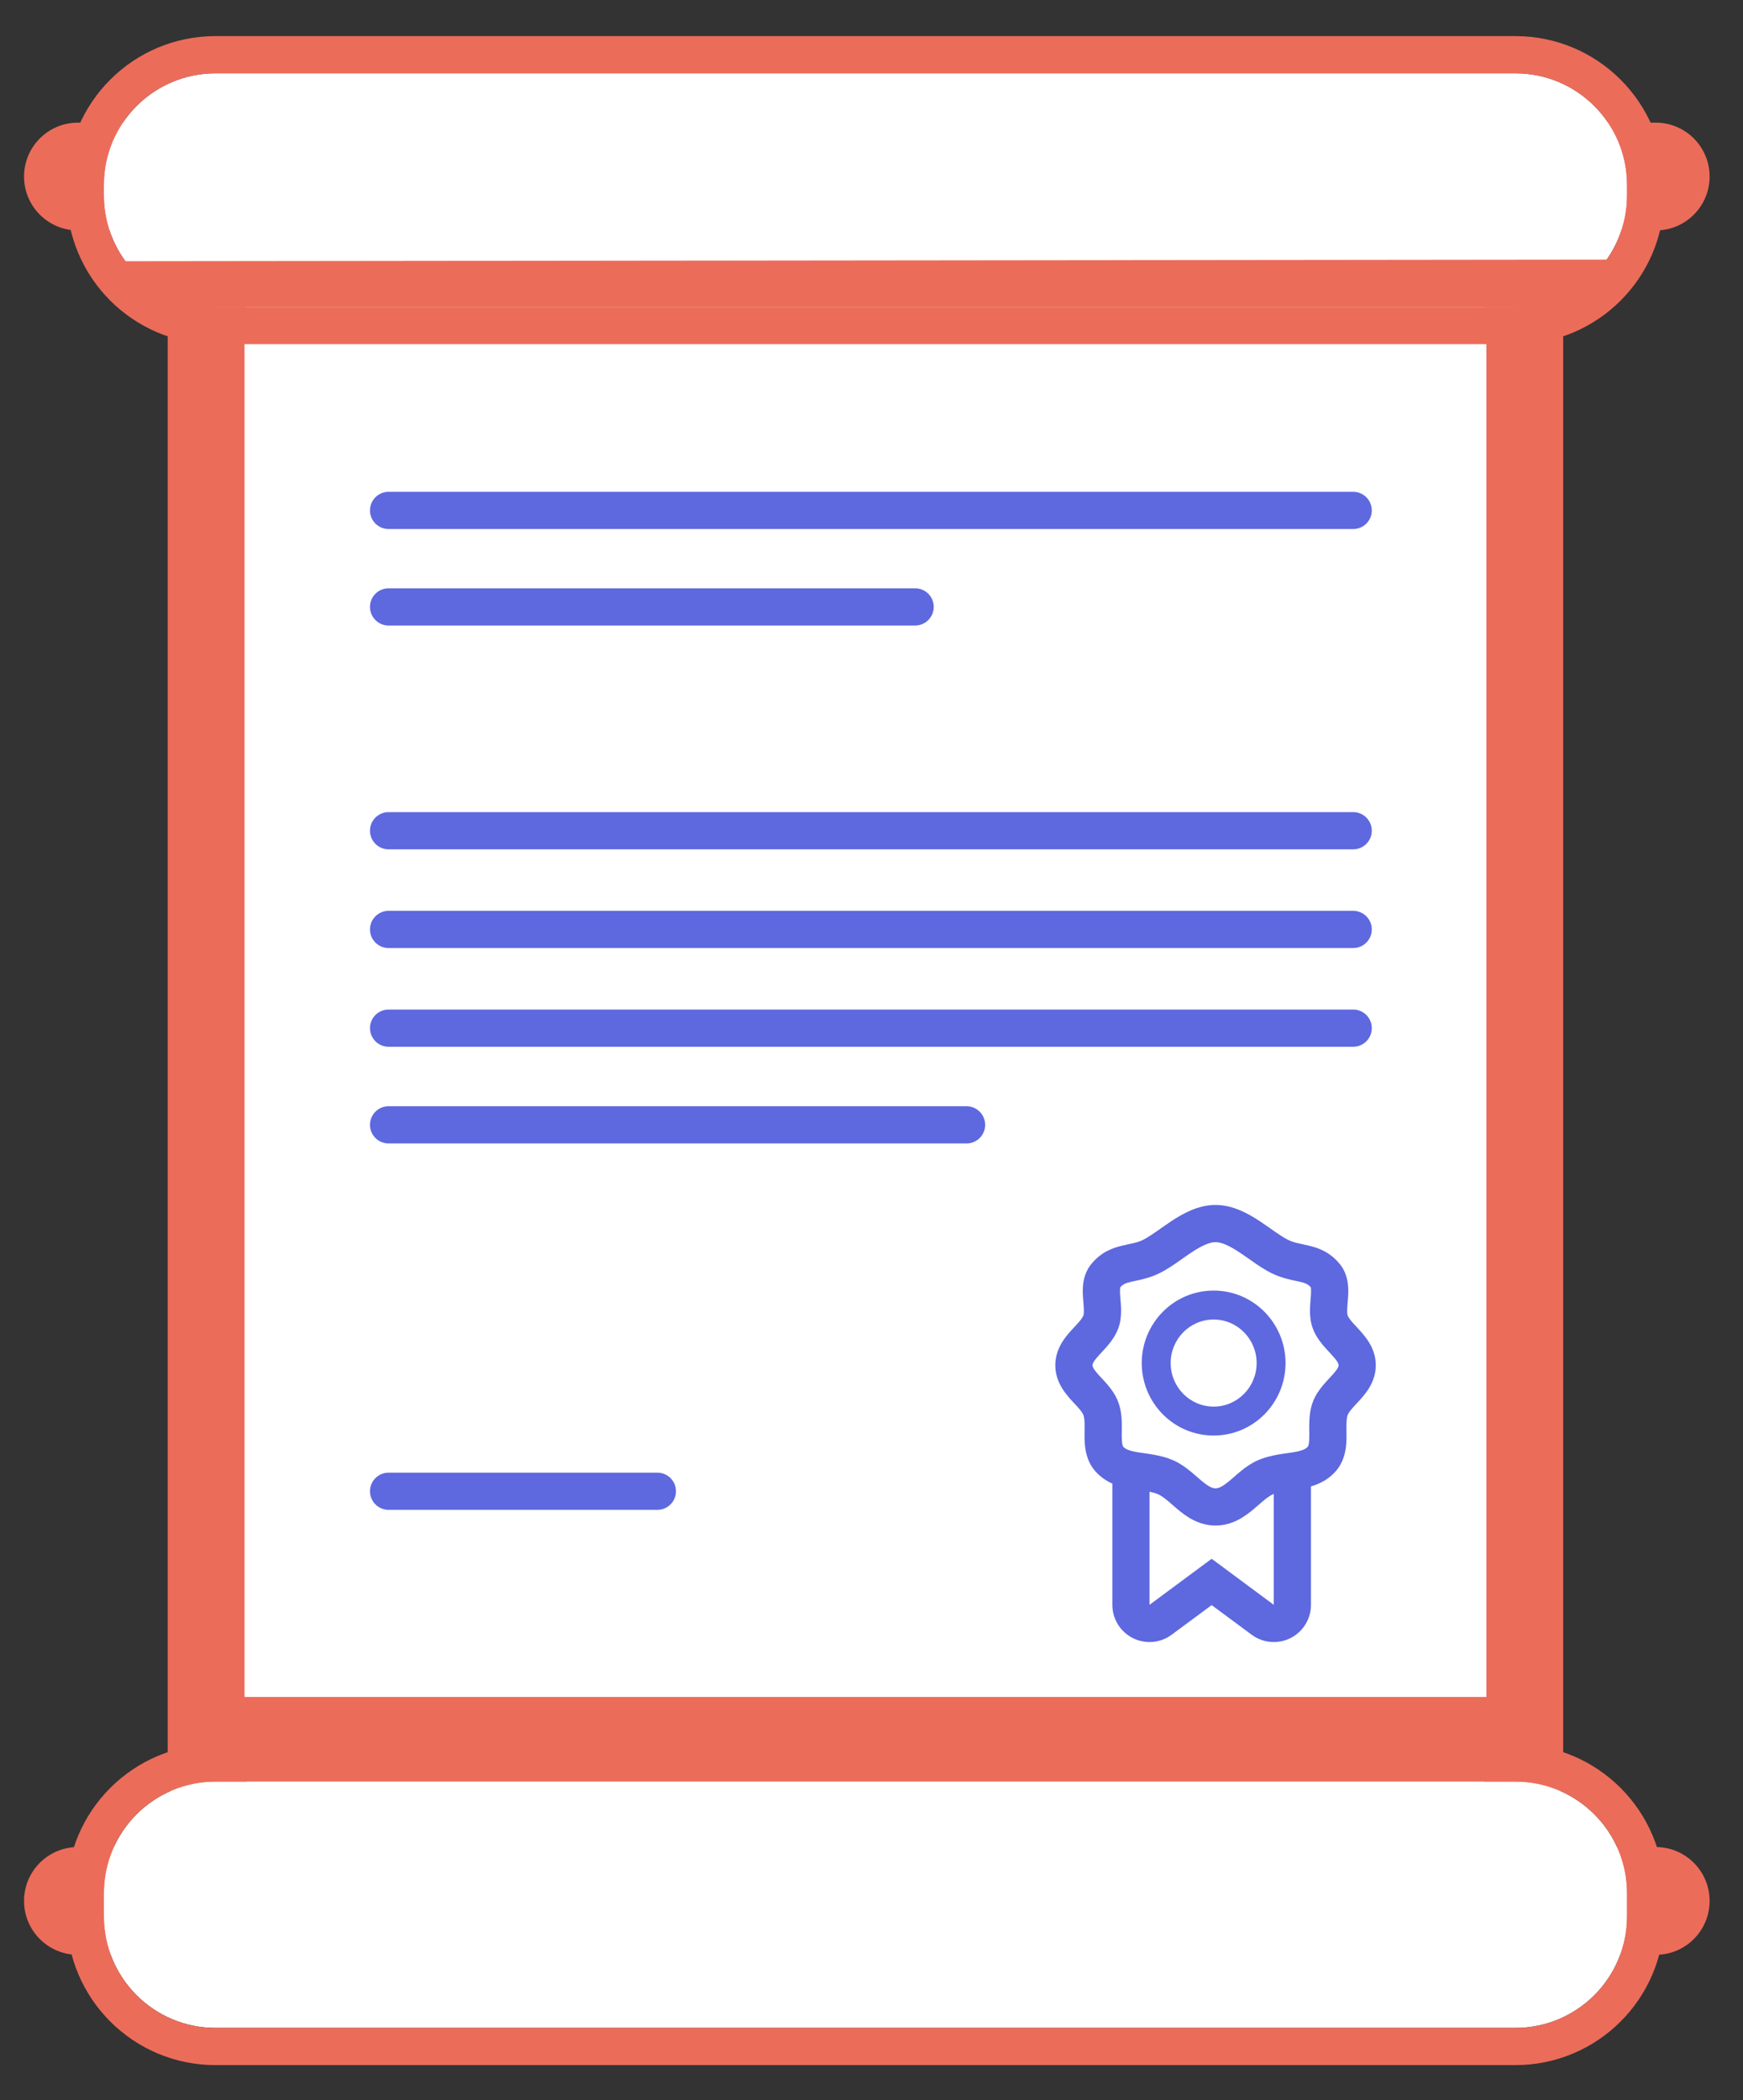 <svg width="44" height="53" viewBox="0 0 44 53" fill="none" xmlns="http://www.w3.org/2000/svg">
<rect x="0" y="0" width="44" height="53" fill="#333333" stroke="none"/>
<path d="M0.607 47.97C0.607 47.219 1.216 46.61 1.967 46.61H41.797C42.548 46.61 43.157 47.219 43.157 47.97C43.157 48.721 42.548 49.33 41.797 49.33H1.967C1.216 49.33 0.607 48.721 0.607 47.97Z" fill="#EC6C5A"/>
<path d="M0.607 4.455C0.607 3.704 1.216 3.095 1.967 3.095H41.797C42.548 3.095 43.157 3.704 43.157 4.455C43.157 5.206 42.548 5.815 41.797 5.815H1.967C1.216 5.815 0.607 5.206 0.607 4.455Z" fill="#EC6C5A"/>
<path d="M5.672 8.19C5.672 6.116 7.354 4.434 9.428 4.434H34.266C36.34 4.434 38.022 6.116 38.022 8.19V44.368C38.022 46.442 36.34 48.123 34.266 48.123H9.428C7.354 48.123 5.672 46.442 5.672 44.368V8.19Z" fill="white"/>
<path d="M34.267 3.246H9.428C6.697 3.246 4.484 5.459 4.484 8.19V44.368C4.484 47.099 6.697 49.313 9.428 49.313H34.267C36.997 49.313 39.211 47.099 39.211 44.368V8.19C39.211 5.459 36.997 3.246 34.267 3.246ZM5.923 8.19C5.923 6.254 7.492 4.685 9.428 4.685H34.267C36.203 4.685 37.772 6.254 37.772 8.19V44.368C37.772 46.304 36.203 47.874 34.267 47.874H9.428C7.492 47.874 5.923 46.304 5.923 44.368V8.19Z" fill="#EC6C5A" stroke="#EC6C5A" stroke-width="0.5" stroke-linecap="round" stroke-linejoin="round"/>
<path d="M5.672 42.823H38.022V44.464H5.672V42.823Z" fill="#EC6C5A"/>
<path d="M2.623 4.666C2.623 3.111 3.884 1.85 5.439 1.85H38.256C39.811 1.85 41.072 3.111 41.072 4.666V4.93C41.072 6.485 39.811 7.747 38.256 7.747H5.439C3.884 7.747 2.623 6.485 2.623 4.93V4.666Z" fill="white"/>
<path fill-rule="evenodd" clip-rule="evenodd" d="M5.439 0.911H38.255C40.329 0.911 42.011 2.592 42.011 4.666V4.93C42.011 7.004 40.329 8.685 38.255 8.685H5.439C3.364 8.685 1.683 7.004 1.683 4.93V4.666C1.683 2.592 3.364 0.911 5.439 0.911ZM5.439 1.85C3.883 1.85 2.622 3.111 2.622 4.666V4.93C2.622 6.485 3.883 7.747 5.439 7.747H38.255C39.811 7.747 41.072 6.485 41.072 4.93V4.666C41.072 3.111 39.811 1.85 38.255 1.85H5.439Z" fill="#EC6C5A"/>
<path d="M5.062 7.746H38.632C39.525 7.746 40.306 7.267 40.731 6.551L2.988 6.592C3.418 7.285 4.186 7.746 5.062 7.746Z" fill="#EC6C5A"/>
<path d="M2.623 47.775C2.623 46.22 3.884 44.959 5.439 44.959H38.256C39.811 44.959 41.072 46.22 41.072 47.775V48.358C41.072 49.913 39.811 51.174 38.256 51.174H5.439C3.884 51.174 2.623 49.913 2.623 48.358V47.775Z" fill="white"/>
<path fill-rule="evenodd" clip-rule="evenodd" d="M5.439 44.019H38.255C40.329 44.019 42.011 45.701 42.011 47.775V48.357C42.011 50.431 40.329 52.113 38.255 52.113H5.439C3.364 52.113 1.683 50.431 1.683 48.357V47.775C1.683 45.701 3.364 44.019 5.439 44.019ZM5.439 44.958C3.883 44.958 2.622 46.219 2.622 47.775V48.357C2.622 49.913 3.883 51.174 5.439 51.174H38.255C39.811 51.174 41.072 49.913 41.072 48.357V47.775C41.072 46.219 39.811 44.958 38.255 44.958H5.439Z" fill="#EC6C5A"/>
<path fill-rule="evenodd" clip-rule="evenodd" d="M9.34 12.881C9.34 12.621 9.55 12.411 9.809 12.411H34.16C34.419 12.411 34.629 12.621 34.629 12.881C34.629 13.14 34.419 13.35 34.16 13.35H9.809C9.55 13.35 9.34 13.14 9.34 12.881Z" fill="#5E68DF"/>
<path fill-rule="evenodd" clip-rule="evenodd" d="M9.34 20.963C9.34 20.704 9.55 20.494 9.809 20.494H34.16C34.419 20.494 34.629 20.704 34.629 20.963C34.629 21.223 34.419 21.433 34.16 21.433H9.809C9.55 21.433 9.34 21.223 9.34 20.963Z" fill="#5E68DF"/>
<path fill-rule="evenodd" clip-rule="evenodd" d="M9.34 23.454C9.34 23.195 9.55 22.985 9.809 22.985H34.16C34.419 22.985 34.629 23.195 34.629 23.454C34.629 23.714 34.419 23.924 34.16 23.924H9.809C9.55 23.924 9.34 23.714 9.34 23.454Z" fill="#5E68DF"/>
<path fill-rule="evenodd" clip-rule="evenodd" d="M9.34 25.945C9.34 25.686 9.55 25.476 9.809 25.476H34.16C34.419 25.476 34.629 25.686 34.629 25.945C34.629 26.205 34.419 26.415 34.16 26.415H9.809C9.55 26.415 9.34 26.205 9.34 25.945Z" fill="#5E68DF"/>
<path fill-rule="evenodd" clip-rule="evenodd" d="M9.34 28.386C9.34 28.126 9.55 27.916 9.809 27.916H24.399C24.658 27.916 24.869 28.126 24.869 28.386C24.869 28.645 24.658 28.855 24.399 28.855H9.809C9.55 28.855 9.34 28.645 9.34 28.386Z" fill="#5E68DF"/>
<path fill-rule="evenodd" clip-rule="evenodd" d="M9.34 15.315C9.34 15.056 9.55 14.846 9.809 14.846H23.101C23.361 14.846 23.571 15.056 23.571 15.315C23.571 15.574 23.361 15.785 23.101 15.785H9.809C9.55 15.785 9.34 15.574 9.34 15.315Z" fill="#5E68DF"/>
<path fill-rule="evenodd" clip-rule="evenodd" d="M9.34 37.632C9.34 37.373 9.55 37.163 9.809 37.163H16.595C16.854 37.163 17.064 37.373 17.064 37.632C17.064 37.891 16.854 38.101 16.595 38.101H9.809C9.55 38.101 9.34 37.891 9.34 37.632Z" fill="#5E68DF"/>
<path fill-rule="evenodd" clip-rule="evenodd" d="M28.355 35.093C28.531 34.917 28.77 34.818 29.018 34.818H32.155C32.674 34.818 33.094 35.238 33.094 35.757V40.498C33.094 40.853 32.894 41.177 32.578 41.337C32.261 41.496 31.881 41.464 31.596 41.252L30.587 40.505L29.577 41.252C29.292 41.464 28.913 41.496 28.596 41.337C28.279 41.177 28.08 40.853 28.08 40.498V35.757C28.08 35.508 28.178 35.269 28.355 35.093ZM30.587 39.336L32.155 40.498V35.757H29.018V40.498L30.587 39.336Z" fill="#5E68DF"/>
<path d="M34.262 34.452C34.262 34.902 33.735 35.144 33.583 35.541C33.429 35.944 33.648 36.499 33.368 36.817C33.028 37.202 32.418 37.07 31.942 37.28C31.501 37.475 31.2 38.028 30.686 38.028C30.172 38.028 29.872 37.475 29.43 37.28C28.954 37.07 28.344 37.202 28.005 36.817C27.724 36.499 27.943 35.944 27.789 35.541C27.637 35.144 27.111 34.902 27.111 34.452C27.111 34.002 27.637 33.76 27.789 33.363C27.926 33.006 27.674 32.488 27.912 32.196C28.228 31.808 28.624 31.931 29.074 31.703C29.559 31.458 30.106 30.877 30.686 30.877C31.266 30.877 31.814 31.458 32.298 31.703C32.749 31.931 33.144 31.808 33.46 32.196C33.698 32.488 33.447 33.006 33.583 33.363C33.735 33.76 34.262 34.002 34.262 34.452Z" fill="white"/>
<path fill-rule="evenodd" clip-rule="evenodd" d="M29.715 31.857C29.584 31.947 29.436 32.045 29.285 32.122C29.046 32.243 28.798 32.294 28.64 32.327C28.605 32.334 28.575 32.341 28.55 32.347C28.405 32.381 28.342 32.412 28.279 32.487C28.279 32.493 28.266 32.544 28.279 32.72C28.281 32.737 28.282 32.757 28.284 32.778C28.291 32.861 28.3 32.968 28.3 33.069C28.301 33.199 28.29 33.364 28.226 33.531C28.162 33.698 28.065 33.833 27.979 33.937C27.923 34.005 27.853 34.08 27.797 34.14C27.775 34.164 27.756 34.185 27.739 34.203C27.59 34.367 27.579 34.422 27.579 34.452C27.579 34.483 27.59 34.537 27.739 34.702C27.756 34.719 27.775 34.741 27.797 34.764C27.853 34.824 27.923 34.899 27.979 34.968C28.065 35.072 28.162 35.206 28.226 35.373C28.29 35.54 28.309 35.706 28.316 35.843C28.32 35.939 28.319 36.045 28.318 36.132C28.318 36.161 28.317 36.188 28.317 36.212C28.317 36.453 28.346 36.496 28.355 36.507C28.408 36.567 28.498 36.612 28.74 36.651C28.775 36.657 28.816 36.662 28.862 36.669C29.067 36.697 29.364 36.739 29.618 36.851C29.783 36.924 29.922 37.024 30.033 37.114C30.091 37.16 30.168 37.227 30.233 37.283C30.272 37.317 30.307 37.347 30.33 37.367C30.515 37.521 30.606 37.558 30.685 37.558C30.763 37.558 30.855 37.521 31.039 37.367C31.063 37.347 31.098 37.317 31.137 37.283C31.202 37.227 31.279 37.16 31.336 37.114C31.448 37.024 31.586 36.924 31.751 36.851C32.006 36.739 32.302 36.697 32.508 36.669C32.553 36.662 32.594 36.657 32.629 36.651C32.871 36.612 32.961 36.567 33.014 36.507C33.024 36.496 33.052 36.453 33.052 36.212C33.052 36.188 33.052 36.161 33.051 36.132C33.05 36.045 33.049 35.939 33.054 35.843C33.06 35.706 33.08 35.54 33.143 35.373C33.207 35.206 33.304 35.072 33.39 34.968C33.447 34.899 33.516 34.824 33.572 34.764C33.594 34.741 33.614 34.719 33.63 34.702C33.779 34.537 33.791 34.483 33.791 34.452C33.791 34.422 33.779 34.367 33.63 34.203C33.614 34.185 33.594 34.164 33.572 34.14C33.516 34.08 33.447 34.005 33.39 33.937C33.304 33.833 33.207 33.698 33.143 33.531C33.08 33.364 33.068 33.199 33.069 33.069C33.069 32.968 33.078 32.861 33.085 32.778C33.087 32.757 33.089 32.737 33.09 32.72C33.103 32.544 33.091 32.493 33.09 32.487C33.027 32.412 32.965 32.381 32.82 32.347C32.795 32.341 32.764 32.334 32.729 32.327C32.571 32.294 32.323 32.243 32.085 32.122C31.933 32.045 31.785 31.947 31.655 31.857C31.61 31.826 31.567 31.796 31.526 31.767C31.439 31.706 31.357 31.648 31.27 31.591C31.009 31.421 30.827 31.346 30.685 31.346C30.542 31.346 30.36 31.421 30.099 31.591C30.012 31.648 29.93 31.706 29.843 31.767C29.802 31.796 29.759 31.826 29.715 31.857ZM29.586 30.805C29.865 30.623 30.247 30.407 30.685 30.407C31.122 30.407 31.504 30.623 31.783 30.805C31.884 30.871 31.988 30.944 32.082 31.01C32.119 31.036 32.156 31.062 32.189 31.085C32.316 31.172 32.418 31.239 32.509 31.285C32.626 31.344 32.721 31.364 32.862 31.394C32.913 31.405 32.97 31.417 33.037 31.433C33.278 31.49 33.572 31.591 33.823 31.9C34.071 32.205 34.042 32.591 34.027 32.78C34.027 32.783 34.027 32.787 34.026 32.791C34.024 32.822 34.022 32.851 34.019 32.878C34.013 32.955 34.008 33.014 34.008 33.074C34.007 33.151 34.016 33.184 34.02 33.196C34.032 33.227 34.058 33.271 34.114 33.339C34.153 33.386 34.19 33.426 34.235 33.474C34.262 33.503 34.291 33.535 34.326 33.573C34.478 33.741 34.73 34.033 34.73 34.452C34.73 34.872 34.478 35.163 34.326 35.332C34.291 35.37 34.262 35.402 34.235 35.43C34.19 35.479 34.153 35.518 34.114 35.566C34.058 35.633 34.032 35.677 34.02 35.709C34.007 35.743 33.996 35.798 33.992 35.889C33.988 35.955 33.989 36.016 33.99 36.091C33.99 36.127 33.991 36.166 33.991 36.21C33.991 36.428 33.989 36.821 33.718 37.128C33.432 37.453 33.047 37.534 32.78 37.578C32.701 37.591 32.631 37.601 32.567 37.61C32.38 37.637 32.254 37.655 32.131 37.71C32.075 37.735 32.01 37.777 31.925 37.845C31.869 37.891 31.828 37.926 31.783 37.966C31.744 38 31.701 38.037 31.641 38.088C31.436 38.259 31.12 38.497 30.685 38.497C30.249 38.497 29.933 38.259 29.729 38.088C29.668 38.037 29.625 38 29.586 37.966C29.541 37.926 29.501 37.891 29.444 37.845C29.359 37.777 29.295 37.735 29.239 37.71C29.115 37.655 28.989 37.637 28.802 37.61C28.739 37.601 28.669 37.591 28.589 37.578C28.323 37.534 27.938 37.453 27.651 37.128C27.38 36.821 27.378 36.428 27.378 36.21C27.378 36.166 27.379 36.127 27.379 36.091C27.38 36.016 27.381 35.955 27.378 35.889C27.373 35.798 27.362 35.743 27.349 35.709C27.337 35.677 27.311 35.633 27.256 35.566C27.216 35.518 27.179 35.479 27.134 35.43C27.107 35.402 27.078 35.37 27.043 35.332C26.891 35.163 26.64 34.872 26.64 34.452C26.64 34.033 26.891 33.741 27.043 33.573C27.078 33.535 27.107 33.503 27.134 33.474C27.179 33.426 27.216 33.386 27.256 33.339C27.311 33.271 27.337 33.227 27.349 33.196C27.354 33.184 27.362 33.151 27.361 33.074C27.361 33.014 27.356 32.955 27.35 32.878C27.348 32.851 27.346 32.822 27.343 32.791C27.343 32.787 27.343 32.783 27.342 32.78C27.328 32.591 27.298 32.205 27.547 31.9C27.798 31.591 28.092 31.49 28.333 31.433C28.399 31.417 28.456 31.405 28.507 31.394C28.648 31.364 28.743 31.344 28.861 31.285C28.951 31.239 29.054 31.172 29.18 31.085C29.214 31.062 29.25 31.036 29.288 31.01C29.381 30.944 29.485 30.871 29.586 30.805Z" fill="#5E68DF"/>
<path fill-rule="evenodd" clip-rule="evenodd" d="M32.452 34.397C32.452 35.398 31.648 36.226 30.637 36.226C29.626 36.226 28.822 35.398 28.822 34.397C28.822 33.396 29.626 32.568 30.637 32.568C31.648 32.568 32.452 33.396 32.452 34.397ZM30.637 35.496C31.236 35.496 31.722 35.004 31.722 34.397C31.722 33.79 31.236 33.298 30.637 33.298C30.038 33.298 29.552 33.79 29.552 34.397C29.552 35.004 30.038 35.496 30.637 35.496Z" fill="#5E68DF"/>
</svg>
